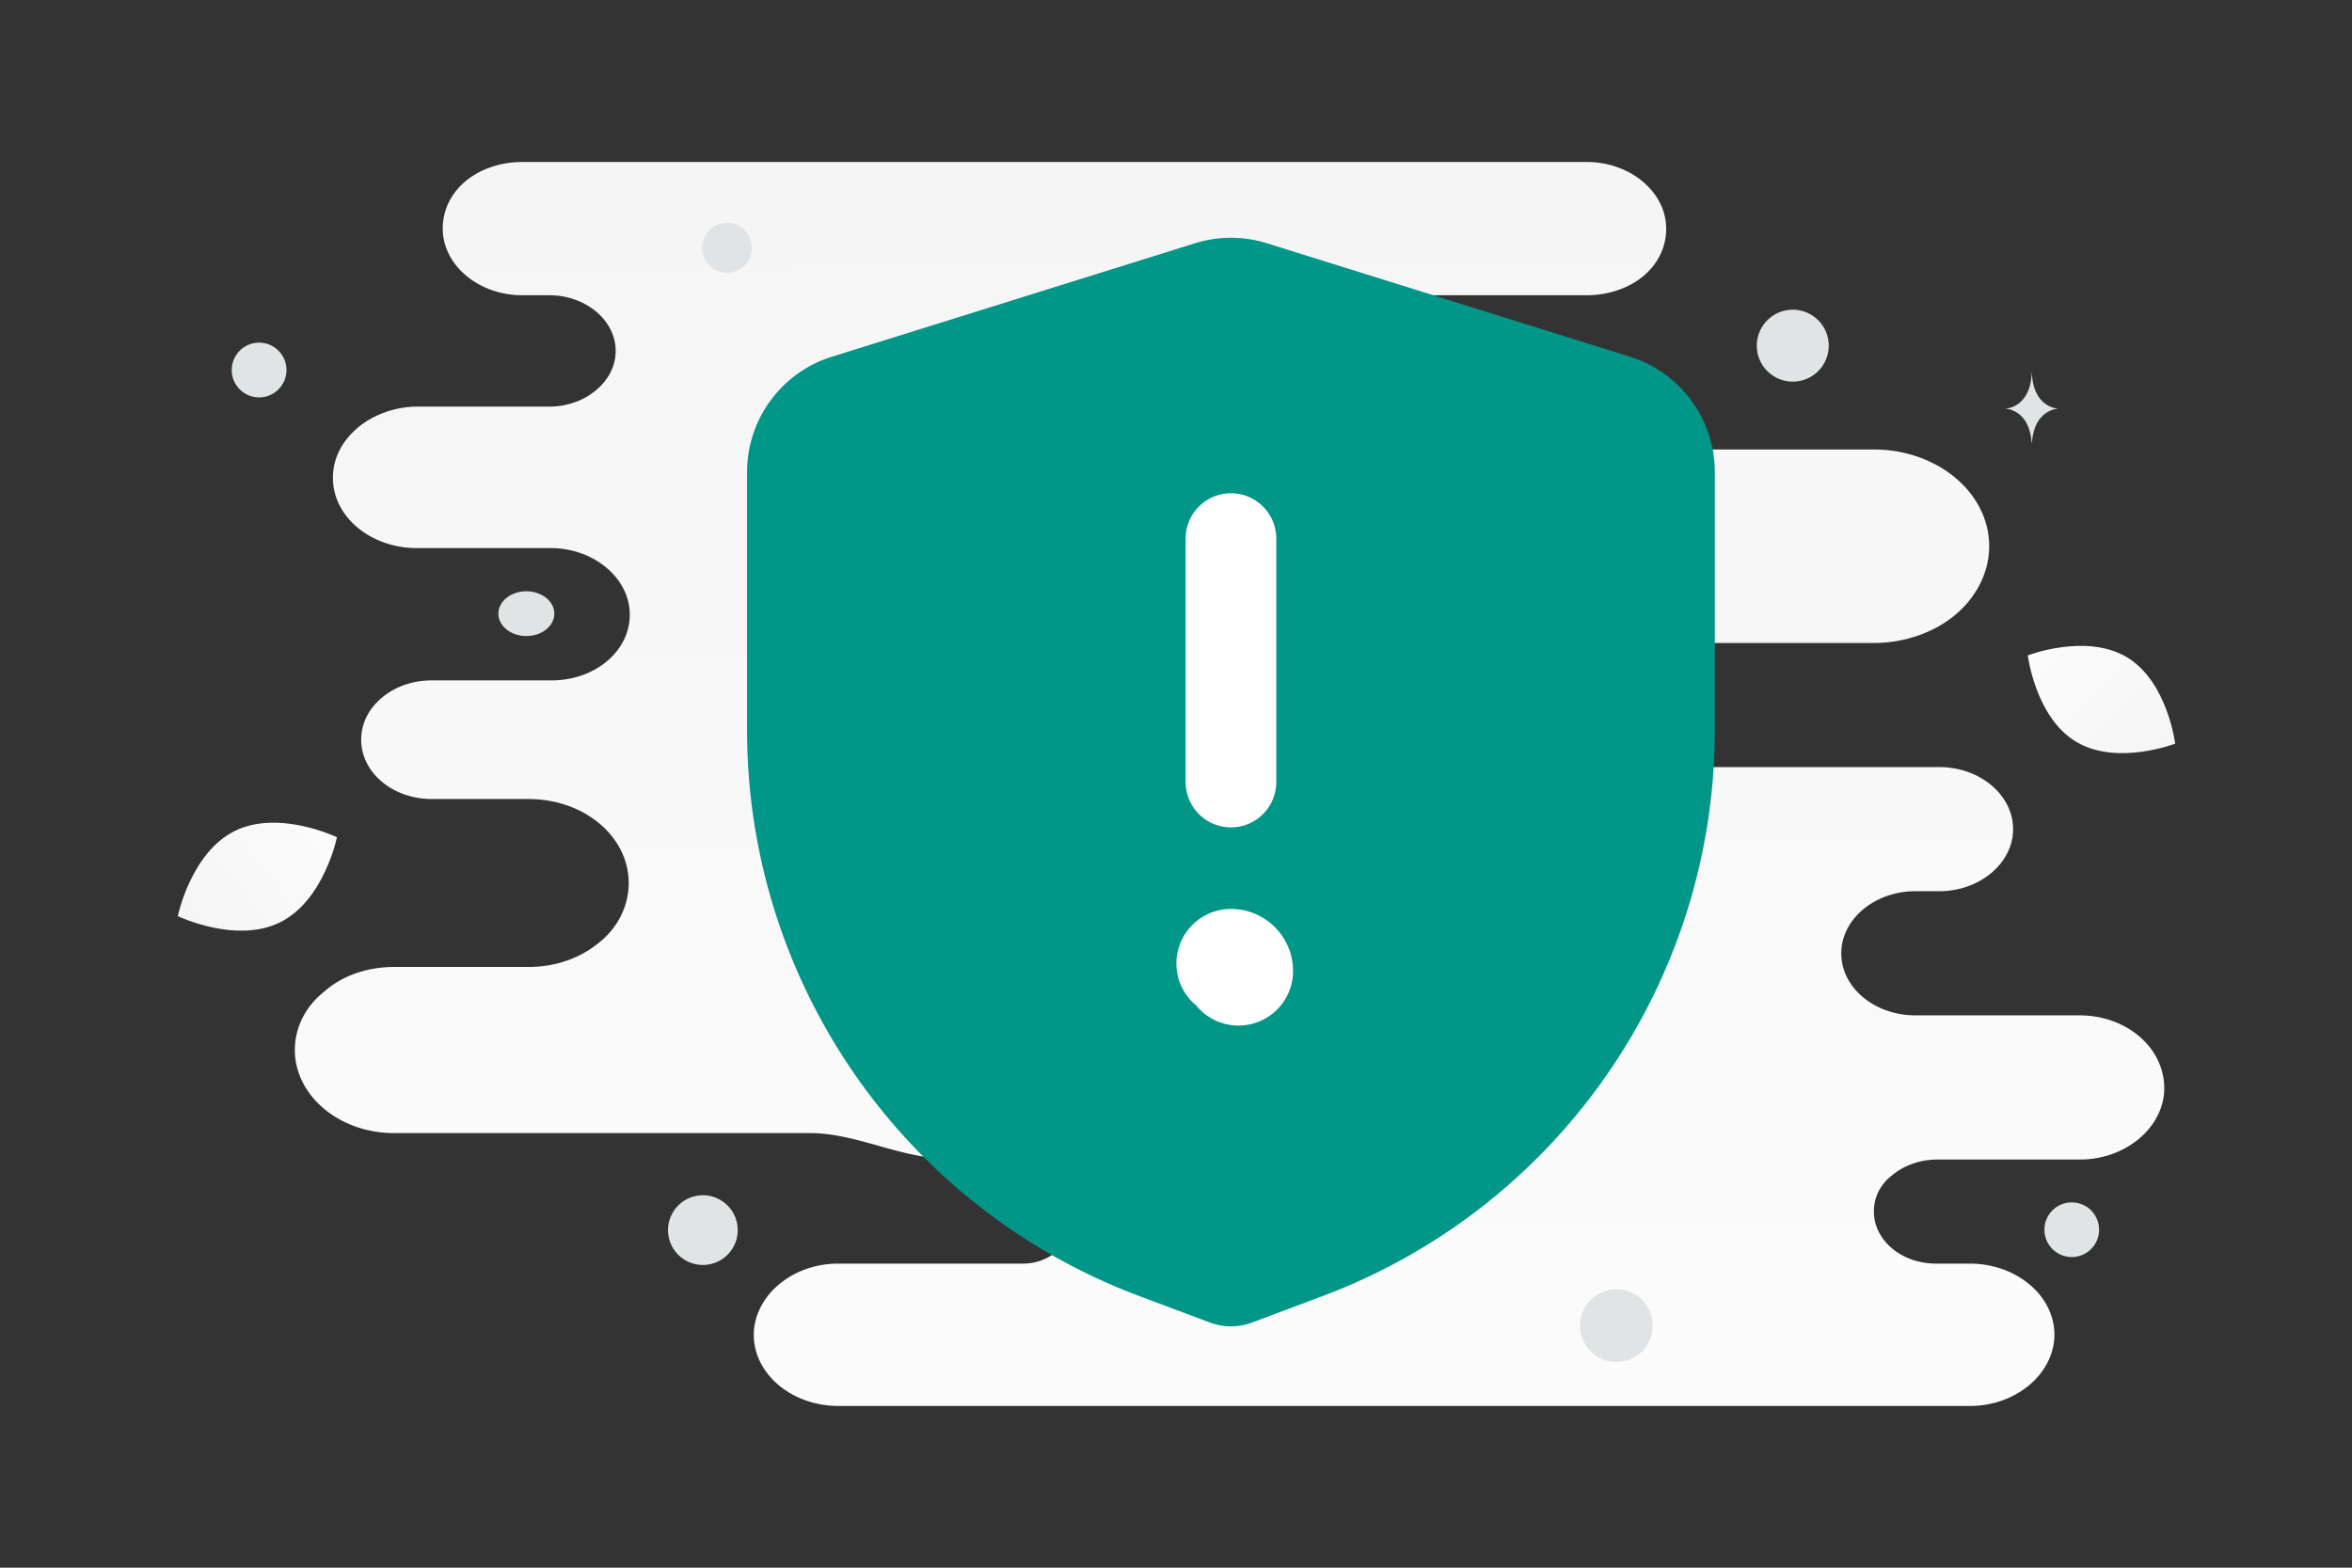 <svg width="900" height="600" viewBox="0 0 900 600" fill="none" xmlns="http://www.w3.org/2000/svg"><rect x="0" y="0" width="900" height="600" fill="#333333" stroke="none"/><path fill="transparent" d="M0 0h900v600H0z"/><path d="M795.702 388.602h-62.837c-15.397 0-28.297-10.479-28.297-23.753 0-6.637 3.329-12.575 8.323-16.767 4.994-4.191 12.068-6.986 19.974-6.986h9.155c7.907 0 14.981-2.794 19.975-6.986 4.994-4.192 8.323-10.13 8.323-16.767 0-12.924-12.484-23.753-28.298-23.753H550.096c-5.014 0-8.237-6.163-8.237-11.177 0-12.575-12.068-22.705-27.048-22.705h-71.422a6.812 6.812 0 0 1 0-13.623h273.663c12.068 0 23.304-4.192 31.21-10.829 7.907-6.637 12.901-16.068 12.901-26.198 0-20.609-19.975-37.026-44.111-37.026H575.709c-22.178 0-44.13-17.116-66.308-17.116h-78.914c-11.575 0-20.959-9.384-20.959-20.959s9.384-20.958 20.959-20.958h176.706c8.322 0 16.229-2.795 21.639-7.336 5.409-4.541 8.738-10.828 8.738-18.164C637.57 73.527 623.838 62 607.193 62H199.796c-8.322 0-16.229 2.794-21.639 7.335s-8.739 10.829-8.739 18.164c0 13.973 13.733 25.5 30.378 25.5H210.2c13.732 0 25.384 9.431 25.384 21.308 0 5.938-2.913 11.177-7.491 15.02-4.577 3.842-10.819 6.287-17.893 6.287h-50.353c-8.739 0-17.061 3.144-22.887 8.034-5.826 4.891-9.571 11.527-9.571 19.212 0 15.02 14.564 26.897 32.042 26.897h51.185c16.645 0 30.378 11.527 30.378 25.499 0 6.986-3.329 13.274-8.739 17.815-5.41 4.541-12.9 7.335-21.223 7.335h-45.775c-7.49 0-14.149 2.445-19.142 6.637-4.994 4.192-7.907 9.781-7.907 16.068 0 12.575 12.068 22.705 27.049 22.705h37.036c21.223 0 38.284 14.322 38.284 32.136 0 8.733-4.161 17.116-11.235 22.705-7.074 5.939-16.646 9.432-27.049 9.432h-51.601c-10.403 0-19.974 3.493-26.632 9.431-7.075 5.589-11.236 13.623-11.236 22.356 0 17.465 17.062 31.787 37.868 31.787h159.334c17.597 0 34.883 9.78 52.479 9.78h29.019c11.093 0 20.085 8.993 20.085 20.085 0 11.093-8.992 20.085-20.085 20.085h-70.632c-9.155 0-17.062 3.144-22.888 8.034-5.826 4.891-9.571 11.877-9.571 19.212 0 15.021 14.565 27.246 32.459 27.246h432.78c9.155 0 17.062-3.144 22.888-8.034 5.826-4.89 9.571-11.876 9.571-19.212 0-15.02-14.565-27.246-32.459-27.246h-12.9c-13.316 0-23.72-9.082-23.72-19.91 0-5.589 2.497-10.479 7.075-13.972 4.161-3.493 10.403-5.939 17.061-5.939h54.514c9.155 0 17.061-3.143 22.887-8.034 5.826-4.89 9.571-11.876 9.571-19.212 0-15.718-14.564-27.944-32.458-27.944z" fill="url(#a)"/><path fill-rule="evenodd" clip-rule="evenodd" d="M285.862 279.363v-98.666c0-20.247 13.158-38.144 32.483-44.183l138.868-43.397a46.289 46.289 0 0 1 27.614 0l138.869 43.397c19.325 6.039 32.482 23.936 32.482 44.183v98.666c0 96.478-59.846 182.836-150.181 216.711l-26.85 10.068a23.142 23.142 0 0 1-16.253 0l-26.851-10.068c-90.335-33.875-150.181-120.233-150.181-216.711z" fill="#009688"/><path d="M471.022 206.126v93.186" stroke="#fff" stroke-width="34.703" stroke-linecap="round" stroke-linejoin="round"/><path d="M471.021 368.748a2.894 2.894 0 0 1 2.893 2.893" stroke="#fff" stroke-width="41.748" stroke-linecap="round" stroke-linejoin="round"/><path d="M89.809 318.049c16.815-8.342 39.134 2.384 39.134 2.384s-4.96 24.245-21.785 32.575c-16.816 8.342-39.125-2.372-39.125-2.372s4.96-24.246 21.776-32.587z" fill="url(#b)"/><path d="M813.849 251.536c-15.569-9.331-37.906-.705-37.906-.705s2.921 23.751 18.499 33.072c15.57 9.331 37.897.716 37.897.716s-2.921-23.752-18.49-33.083z" fill="url(#c)"/><circle r="9.533" transform="matrix(1 0 0 -1 278.198 94.81)" fill="#E1E4E5"/><circle r="13.77" transform="matrix(1 0 0 -1 686.005 132.297)" fill="#E1E4E5"/><circle r="10.48" transform="matrix(1 0 0 -1 99.143 141.618)" fill="#E1E4E5"/><circle r="10.463" transform="matrix(0 -1 -1 0 792.763 470.649)" fill="#E1E4E5"/><circle r="13.919" transform="matrix(1 0 0 -1 618.51 507.354)" fill="#E1E4E5"/><ellipse rx="10.707" ry="8.566" transform="matrix(1 0 0 -1 201.409 234.864)" fill="#E1E4E5"/><circle r="13.345" transform="scale(-1 1) rotate(-75 172.299 410.654)" fill="#E1E4E5"/><path d="M777.546 169.359h-.146c-.868-12.759-10.005-12.955-10.005-12.955s10.076-.204 10.076-14.947c0 14.743 10.076 14.947 10.076 14.947s-9.134.196-10.001 12.955z" fill="#E1E4E5"/><defs><linearGradient id="a" x1="485.745" y1="805.037" x2="475.973" y2="-456.017" gradientUnits="userSpaceOnUse"><stop stop-color="#fff"/><stop offset="1" stop-color="#EEE"/></linearGradient><linearGradient id="b" x1="154.383" y1="292.03" x2="15.686" y2="401.739" gradientUnits="userSpaceOnUse"><stop stop-color="#fff"/><stop offset="1" stop-color="#EEE"/></linearGradient><linearGradient id="c" x1="753.601" y1="221.499" x2="878.876" y2="337.897" gradientUnits="userSpaceOnUse"><stop stop-color="#fff"/><stop offset="1" stop-color="#EEE"/></linearGradient></defs></svg>